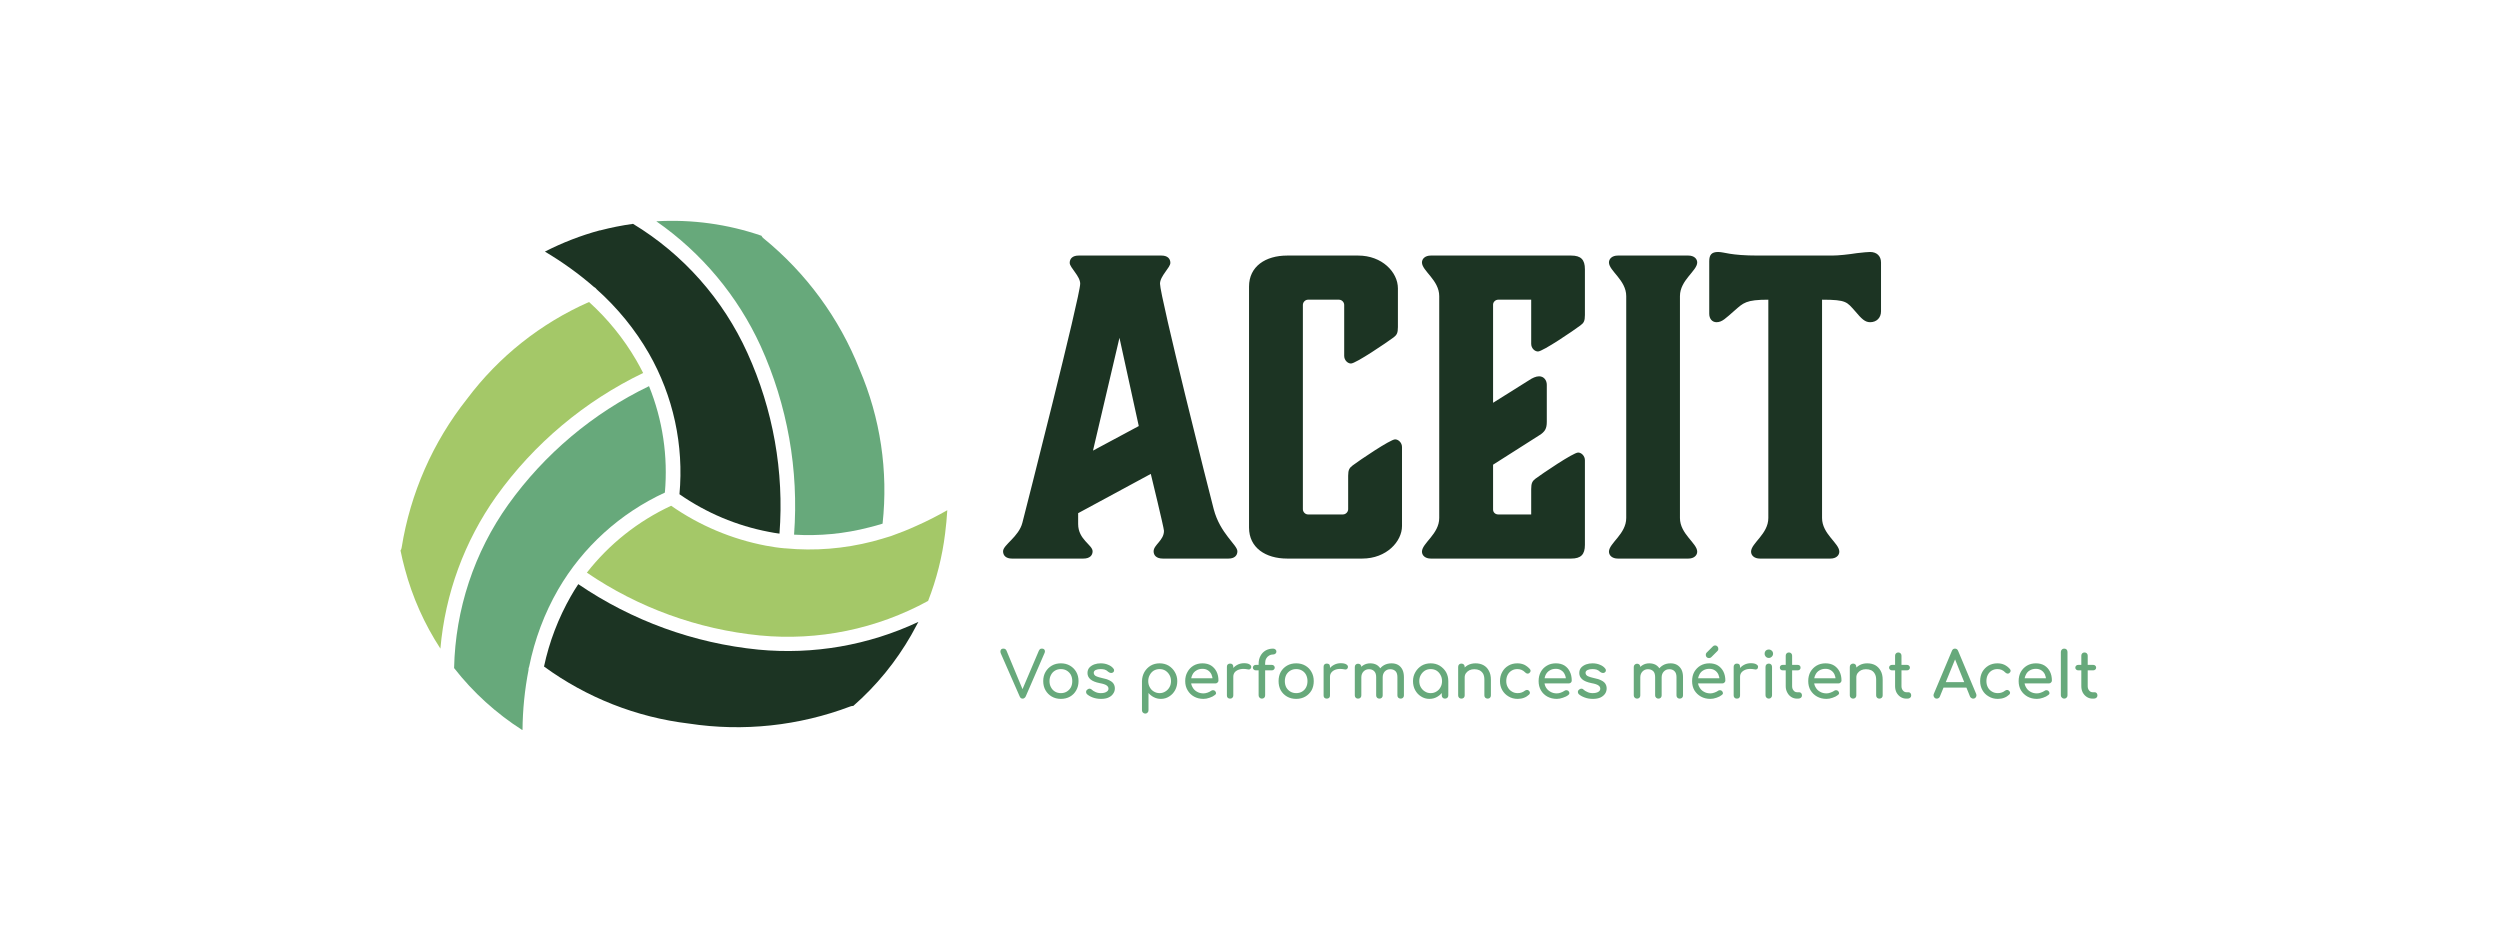 <svg xmlns="http://www.w3.org/2000/svg" version="1.1" xmlns:xlink="http://www.w3.org/1999/xlink" viewBox="0 0 15.011 5.706"><g transform="matrix(0.768,0,0,0.768,5.999,1.513)"><g transform="matrix(1,0,0,1,0,0)" clip-path="url(#SvgjsClipPath13042)"><g clip-path="url(#SvgjsClipPath13040f2195356-784a-45c5-8a68-e87dc977f939)"><path d=" M -1.858 -0.127 C -1.854 -0.119 -1.849 -0.112 -1.842 -0.107 C -1.508 0.165 -1.249 0.518 -1.091 0.918 C -0.928 1.298 -0.866 1.713 -0.911 2.124 C -0.946 2.135 -0.979 2.144 -1.015 2.153 C -1.207 2.203 -1.405 2.222 -1.603 2.21 C -1.565 1.704 -1.655 1.197 -1.864 0.736 C -2.044 0.343 -2.326 0.006 -2.68 -0.24 C -2.401 -0.256 -2.122 -0.218 -1.858 -0.127 Z" fill="#67a97b" transform="matrix(1,0,0,1,0,0)" fill-rule="evenodd"></path></g><g clip-path="url(#SvgjsClipPath13040f2195356-784a-45c5-8a68-e87dc977f939)"><path d=" M -3.145 0.293 C -3.151 0.285 -3.158 0.278 -3.167 0.274 C -3.286 0.17 -3.415 0.078 -3.551 -0.003 C -3.414 -0.073 -3.27 -0.129 -3.122 -0.169 L -3.118 -0.169 C -3.034 -0.191 -2.948 -0.208 -2.862 -0.22 C -2.469 0.018 -2.158 0.37 -1.968 0.789 C -1.767 1.231 -1.68 1.717 -1.717 2.202 C -1.745 2.198 -1.773 2.194 -1.801 2.188 C -2.052 2.14 -2.289 2.04 -2.499 1.894 C -2.464 1.511 -2.547 1.127 -2.738 0.793 C -2.846 0.605 -2.984 0.437 -3.145 0.293 Z" fill="#1c3423" transform="matrix(1,0,0,1,0,0)" fill-rule="evenodd"></path></g><g clip-path="url(#SvgjsClipPath13040f2195356-784a-45c5-8a68-e87dc977f939)"><path d=" M -4.68 2.334 C -4.675 2.327 -4.672 2.32 -4.671 2.311 C -4.603 1.886 -4.427 1.486 -4.16 1.149 C -3.912 0.818 -3.584 0.558 -3.206 0.391 C -3.06 0.523 -2.936 0.676 -2.837 0.846 C -2.818 0.878 -2.8 0.913 -2.783 0.946 C -3.24 1.166 -3.635 1.497 -3.931 1.91 C -4.18 2.261 -4.331 2.672 -4.368 3.101 C -4.493 2.909 -4.587 2.699 -4.646 2.477 C -4.659 2.43 -4.67 2.382 -4.68 2.334 Z" fill="#a4c868" transform="matrix(1,0,0,1,0,0)" fill-rule="evenodd"></path></g><g clip-path="url(#SvgjsClipPath13040f2195356-784a-45c5-8a68-e87dc977f939)"><path d=" M -0.555 2.728 C -0.957 2.948 -1.415 3.042 -1.871 2.998 C -2.356 2.95 -2.821 2.781 -3.223 2.507 C -3.048 2.283 -2.822 2.104 -2.564 1.984 C -2.342 2.139 -2.09 2.245 -1.824 2.296 C -1.775 2.305 -1.725 2.313 -1.675 2.317 L -1.67 2.317 C -1.441 2.339 -1.211 2.32 -0.989 2.263 C -0.94 2.25 -0.893 2.236 -0.845 2.221 L -0.845 2.221 C -0.777 2.197 -0.709 2.17 -0.644 2.14 C -0.562 2.104 -0.483 2.063 -0.405 2.019 C -0.409 2.079 -0.414 2.14 -0.422 2.2 C -0.444 2.381 -0.489 2.559 -0.555 2.728 Z" fill="#a4c868" transform="matrix(1,0,0,1,0,0)" fill-rule="evenodd"></path></g><g clip-path="url(#SvgjsClipPath13040f2195356-784a-45c5-8a68-e87dc977f939)"><path d=" M -3.674 3.241 C -3.678 3.25 -3.68 3.259 -3.679 3.268 C -3.709 3.423 -3.725 3.581 -3.726 3.739 C -3.931 3.608 -4.112 3.444 -4.261 3.253 C -4.251 2.794 -4.104 2.348 -3.837 1.974 C -3.554 1.579 -3.175 1.26 -2.737 1.049 C -2.63 1.313 -2.588 1.598 -2.613 1.881 C -2.962 2.042 -3.254 2.306 -3.447 2.638 C -3.555 2.825 -3.631 3.029 -3.674 3.241 Z" fill="#67a97b" transform="matrix(1,0,0,1,0,0)" fill-rule="evenodd"></path></g><g clip-path="url(#SvgjsClipPath13040f2195356-784a-45c5-8a68-e87dc977f939)"><path d=" M -1.14 3.549 C -1.148 3.549 -1.156 3.55 -1.163 3.553 C -1.565 3.705 -2 3.752 -2.425 3.687 C -2.835 3.638 -3.225 3.484 -3.558 3.241 C -3.517 3.048 -3.446 2.863 -3.348 2.691 C -3.33 2.66 -3.311 2.628 -3.29 2.597 C -2.87 2.883 -2.386 3.059 -1.881 3.109 C -1.452 3.15 -1.021 3.075 -0.631 2.892 C -0.649 2.926 -0.668 2.959 -0.687 2.995 C -0.806 3.203 -0.959 3.391 -1.14 3.549 Z" fill="#1c3423" transform="matrix(1,0,0,1,0,0)" fill-rule="evenodd"></path></g></g><g><path d=" M 0.734 1.553 L 0.941 0.671 L 1.092 1.361 M 1.678 2.011 C 1.644 1.885 1.258 0.345 1.258 0.248 C 1.258 0.188 1.339 0.122 1.339 0.085 C 1.339 0.05 1.314 0.028 1.27 0.028 L 0.621 0.028 C 0.577 0.028 0.552 0.05 0.552 0.085 C 0.552 0.122 0.634 0.188 0.634 0.248 C 0.634 0.345 0.207 2.02 0.182 2.117 C 0.154 2.227 0.031 2.29 0.031 2.34 C 0.031 2.375 0.056 2.397 0.1 2.397 L 0.659 2.397 C 0.709 2.397 0.731 2.372 0.731 2.34 C 0.731 2.29 0.618 2.249 0.618 2.127 L 0.618 2.042 L 1.186 1.735 C 1.186 1.735 1.289 2.158 1.289 2.18 C 1.289 2.255 1.208 2.29 1.208 2.34 C 1.208 2.372 1.23 2.397 1.28 2.397 L 1.794 2.397 C 1.838 2.397 1.863 2.375 1.863 2.34 C 1.863 2.29 1.728 2.202 1.678 2.011 M 3.15 1.525 C 3.15 1.49 3.121 1.465 3.096 1.465 C 3.059 1.465 2.814 1.631 2.764 1.669 C 2.739 1.688 2.729 1.703 2.729 1.75 L 2.729 2.011 C 2.729 2.033 2.71 2.052 2.688 2.052 L 2.415 2.052 C 2.394 2.052 2.375 2.033 2.375 2.011 L 2.375 0.414 C 2.375 0.392 2.394 0.373 2.415 0.373 L 2.657 0.373 C 2.679 0.373 2.698 0.392 2.698 0.414 L 2.698 0.812 C 2.698 0.847 2.726 0.872 2.751 0.872 C 2.789 0.872 3.033 0.706 3.084 0.668 C 3.109 0.649 3.118 0.634 3.118 0.587 L 3.118 0.285 C 3.118 0.157 2.993 0.028 2.808 0.028 L 2.252 0.028 C 2.083 0.028 1.954 0.113 1.954 0.27 L 1.954 2.155 C 1.954 2.312 2.083 2.397 2.252 2.397 L 2.839 2.397 C 3.03 2.397 3.15 2.262 3.15 2.143 M 4.473 2.397 C 4.549 2.397 4.58 2.365 4.58 2.29 L 4.58 1.628 C 4.58 1.594 4.552 1.568 4.527 1.568 C 4.489 1.568 4.244 1.735 4.194 1.772 C 4.169 1.791 4.16 1.807 4.16 1.854 L 4.16 2.052 L 3.902 2.052 C 3.88 2.052 3.862 2.036 3.862 2.014 L 3.862 1.663 L 4.222 1.434 C 4.269 1.405 4.282 1.38 4.282 1.327 L 4.282 1.038 C 4.282 1.004 4.26 0.972 4.222 0.972 C 4.197 0.972 4.169 0.985 4.141 1.004 L 3.862 1.179 L 3.862 0.411 C 3.862 0.392 3.88 0.373 3.902 0.373 L 4.16 0.373 L 4.16 0.718 C 4.16 0.753 4.188 0.778 4.213 0.778 C 4.251 0.778 4.495 0.612 4.545 0.574 C 4.571 0.555 4.58 0.54 4.58 0.493 L 4.58 0.135 C 4.58 0.06 4.549 0.028 4.473 0.028 L 3.375 0.028 C 3.331 0.028 3.306 0.053 3.306 0.082 C 3.306 0.147 3.441 0.22 3.441 0.345 L 3.441 2.08 C 3.441 2.205 3.306 2.277 3.306 2.343 C 3.306 2.372 3.331 2.397 3.375 2.397 M 5.323 0.345 C 5.323 0.22 5.458 0.147 5.458 0.082 C 5.458 0.053 5.433 0.028 5.389 0.028 L 4.837 0.028 C 4.793 0.028 4.768 0.053 4.768 0.082 C 4.768 0.147 4.903 0.22 4.903 0.345 L 4.903 2.08 C 4.903 2.205 4.768 2.277 4.768 2.343 C 4.768 2.372 4.793 2.397 4.837 2.397 L 5.389 2.397 C 5.433 2.397 5.458 2.372 5.458 2.343 C 5.458 2.277 5.323 2.205 5.323 2.08 M 6.434 0.373 C 6.628 0.373 6.628 0.392 6.691 0.461 C 6.744 0.524 6.77 0.549 6.81 0.549 C 6.861 0.549 6.895 0.514 6.895 0.464 L 6.895 0.082 C 6.895 0.031 6.861 0 6.81 0 C 6.792 0 6.76 0.003 6.707 0.009 C 6.644 0.019 6.563 0.028 6.512 0.028 L 5.935 0.028 C 5.712 0.028 5.672 0 5.621 0 C 5.571 0 5.552 0.022 5.552 0.072 L 5.552 0.483 C 5.552 0.521 5.574 0.549 5.609 0.549 C 5.653 0.549 5.681 0.518 5.75 0.458 C 5.819 0.398 5.838 0.373 6.014 0.373 L 6.014 2.08 C 6.014 2.205 5.879 2.277 5.879 2.343 C 5.879 2.372 5.904 2.397 5.948 2.397 L 6.5 2.397 C 6.544 2.397 6.569 2.372 6.569 2.343 C 6.569 2.277 6.434 2.205 6.434 2.08" fill="#1c3423" fill-rule="nonzero"></path></g><g><path d=" M 0.184 3.492 Q 0.168 3.492 0.161 3.475 L 0.014 3.14 Q 0.007 3.123 0.013 3.112 Q 0.018 3.101 0.034 3.101 Q 0.051 3.101 0.058 3.117 L 0.186 3.425 L 0.18 3.425 L 0.311 3.117 Q 0.316 3.108 0.321 3.104 Q 0.326 3.101 0.335 3.101 Q 0.35 3.101 0.356 3.112 Q 0.361 3.123 0.355 3.136 L 0.208 3.475 Q 0.204 3.483 0.198 3.487 Q 0.193 3.492 0.184 3.492 M 0.483 3.494 Q 0.443 3.494 0.412 3.476 Q 0.381 3.458 0.363 3.427 Q 0.345 3.396 0.345 3.355 Q 0.345 3.314 0.363 3.283 Q 0.381 3.252 0.412 3.234 Q 0.443 3.216 0.483 3.216 Q 0.523 3.216 0.554 3.234 Q 0.585 3.252 0.603 3.283 Q 0.621 3.314 0.621 3.355 Q 0.621 3.396 0.603 3.427 Q 0.586 3.458 0.555 3.476 Q 0.524 3.494 0.483 3.494 M 0.483 3.449 Q 0.509 3.449 0.529 3.437 Q 0.549 3.425 0.561 3.404 Q 0.572 3.383 0.572 3.355 Q 0.572 3.328 0.561 3.306 Q 0.549 3.285 0.529 3.273 Q 0.509 3.261 0.483 3.261 Q 0.457 3.261 0.437 3.273 Q 0.417 3.285 0.406 3.306 Q 0.394 3.328 0.394 3.355 Q 0.394 3.383 0.406 3.404 Q 0.417 3.425 0.437 3.437 Q 0.457 3.449 0.483 3.449 M 0.797 3.494 Q 0.762 3.494 0.732 3.483 Q 0.703 3.472 0.686 3.456 Q 0.679 3.448 0.68 3.437 Q 0.681 3.427 0.69 3.421 Q 0.7 3.413 0.709 3.414 Q 0.719 3.415 0.726 3.423 Q 0.735 3.432 0.753 3.44 Q 0.772 3.449 0.795 3.449 Q 0.824 3.449 0.839 3.439 Q 0.855 3.43 0.855 3.415 Q 0.856 3.4 0.841 3.389 Q 0.826 3.378 0.787 3.371 Q 0.737 3.361 0.714 3.341 Q 0.691 3.321 0.691 3.292 Q 0.691 3.266 0.706 3.249 Q 0.721 3.233 0.745 3.224 Q 0.768 3.216 0.794 3.216 Q 0.827 3.216 0.852 3.227 Q 0.878 3.237 0.893 3.256 Q 0.9 3.264 0.899 3.272 Q 0.899 3.281 0.891 3.287 Q 0.883 3.293 0.872 3.291 Q 0.861 3.289 0.853 3.282 Q 0.841 3.27 0.826 3.265 Q 0.812 3.261 0.793 3.261 Q 0.771 3.261 0.755 3.268 Q 0.74 3.276 0.74 3.29 Q 0.74 3.299 0.745 3.306 Q 0.75 3.314 0.764 3.319 Q 0.778 3.325 0.805 3.331 Q 0.842 3.338 0.864 3.35 Q 0.886 3.361 0.895 3.376 Q 0.905 3.392 0.905 3.412 Q 0.905 3.435 0.892 3.453 Q 0.88 3.472 0.856 3.483 Q 0.833 3.494 0.797 3.494 M 1.143 3.609 Q 1.132 3.609 1.124 3.601 Q 1.117 3.594 1.117 3.583 L 1.117 3.355 Q 1.118 3.316 1.136 3.284 Q 1.154 3.253 1.185 3.234 Q 1.216 3.216 1.255 3.216 Q 1.294 3.216 1.325 3.234 Q 1.356 3.253 1.374 3.284 Q 1.393 3.316 1.393 3.355 Q 1.393 3.395 1.376 3.426 Q 1.359 3.457 1.33 3.475 Q 1.301 3.494 1.265 3.494 Q 1.235 3.494 1.21 3.481 Q 1.186 3.469 1.168 3.448 L 1.168 3.583 Q 1.168 3.594 1.161 3.601 Q 1.154 3.609 1.143 3.609 M 1.255 3.449 Q 1.28 3.449 1.3 3.436 Q 1.32 3.424 1.332 3.403 Q 1.344 3.382 1.344 3.355 Q 1.344 3.328 1.332 3.307 Q 1.32 3.286 1.3 3.273 Q 1.28 3.261 1.255 3.261 Q 1.23 3.261 1.209 3.273 Q 1.189 3.286 1.178 3.307 Q 1.166 3.328 1.166 3.355 Q 1.166 3.382 1.178 3.403 Q 1.189 3.424 1.209 3.436 Q 1.23 3.449 1.255 3.449 M 1.598 3.494 Q 1.556 3.494 1.524 3.476 Q 1.492 3.458 1.474 3.427 Q 1.455 3.396 1.455 3.355 Q 1.455 3.314 1.473 3.283 Q 1.49 3.252 1.52 3.234 Q 1.551 3.216 1.59 3.216 Q 1.629 3.216 1.657 3.233 Q 1.685 3.251 1.7 3.281 Q 1.715 3.311 1.715 3.351 Q 1.715 3.36 1.708 3.366 Q 1.702 3.373 1.692 3.373 L 1.49 3.373 L 1.49 3.333 L 1.69 3.333 L 1.67 3.347 Q 1.669 3.322 1.66 3.302 Q 1.65 3.282 1.633 3.271 Q 1.615 3.259 1.59 3.259 Q 1.562 3.259 1.542 3.272 Q 1.521 3.284 1.511 3.306 Q 1.5 3.328 1.5 3.355 Q 1.5 3.383 1.513 3.404 Q 1.525 3.426 1.547 3.438 Q 1.569 3.451 1.598 3.451 Q 1.613 3.451 1.63 3.445 Q 1.646 3.439 1.656 3.432 Q 1.663 3.426 1.672 3.426 Q 1.681 3.426 1.687 3.431 Q 1.696 3.439 1.696 3.448 Q 1.697 3.457 1.688 3.463 Q 1.671 3.477 1.646 3.485 Q 1.621 3.494 1.598 3.494 M 1.805 3.321 Q 1.805 3.291 1.82 3.267 Q 1.835 3.243 1.86 3.229 Q 1.885 3.215 1.915 3.215 Q 1.945 3.215 1.959 3.225 Q 1.974 3.235 1.971 3.248 Q 1.969 3.255 1.965 3.259 Q 1.961 3.263 1.955 3.264 Q 1.95 3.265 1.943 3.263 Q 1.911 3.257 1.886 3.262 Q 1.86 3.268 1.845 3.283 Q 1.831 3.298 1.831 3.321 L 1.805 3.321 M 1.806 3.492 Q 1.794 3.492 1.787 3.485 Q 1.781 3.479 1.781 3.467 L 1.781 3.243 Q 1.781 3.231 1.787 3.225 Q 1.794 3.218 1.806 3.218 Q 1.818 3.218 1.824 3.224 Q 1.831 3.231 1.831 3.243 L 1.831 3.467 Q 1.831 3.479 1.824 3.485 Q 1.818 3.492 1.806 3.492 M 2.054 3.492 Q 2.044 3.492 2.037 3.485 Q 2.029 3.478 2.029 3.466 L 2.029 3.22 Q 2.029 3.184 2.044 3.157 Q 2.058 3.131 2.083 3.116 Q 2.109 3.101 2.142 3.101 Q 2.153 3.101 2.161 3.108 Q 2.168 3.114 2.168 3.124 Q 2.168 3.134 2.161 3.14 Q 2.153 3.147 2.142 3.147 Q 2.124 3.147 2.11 3.156 Q 2.096 3.164 2.088 3.179 Q 2.08 3.194 2.08 3.215 L 2.08 3.466 Q 2.08 3.478 2.073 3.485 Q 2.066 3.492 2.054 3.492 M 2.008 3.271 Q 1.997 3.271 1.991 3.265 Q 1.984 3.259 1.984 3.25 Q 1.984 3.24 1.991 3.234 Q 1.997 3.228 2.008 3.228 L 2.131 3.228 Q 2.142 3.228 2.148 3.234 Q 2.155 3.24 2.155 3.25 Q 2.155 3.259 2.148 3.265 Q 2.142 3.271 2.131 3.271 L 2.008 3.271 M 2.323 3.494 Q 2.282 3.494 2.251 3.476 Q 2.22 3.458 2.202 3.427 Q 2.185 3.396 2.185 3.355 Q 2.185 3.314 2.202 3.283 Q 2.22 3.252 2.251 3.234 Q 2.282 3.216 2.323 3.216 Q 2.363 3.216 2.394 3.234 Q 2.425 3.252 2.442 3.283 Q 2.46 3.314 2.46 3.355 Q 2.46 3.396 2.443 3.427 Q 2.425 3.458 2.394 3.476 Q 2.363 3.494 2.323 3.494 M 2.323 3.449 Q 2.349 3.449 2.369 3.437 Q 2.389 3.425 2.4 3.404 Q 2.411 3.383 2.411 3.355 Q 2.411 3.328 2.4 3.306 Q 2.389 3.285 2.369 3.273 Q 2.349 3.261 2.323 3.261 Q 2.297 3.261 2.277 3.273 Q 2.257 3.285 2.245 3.306 Q 2.234 3.328 2.234 3.355 Q 2.234 3.383 2.245 3.404 Q 2.257 3.425 2.277 3.437 Q 2.297 3.449 2.323 3.449 M 2.561 3.321 Q 2.561 3.291 2.576 3.267 Q 2.591 3.243 2.616 3.229 Q 2.641 3.215 2.671 3.215 Q 2.701 3.215 2.716 3.225 Q 2.73 3.235 2.727 3.248 Q 2.725 3.255 2.721 3.259 Q 2.717 3.263 2.711 3.264 Q 2.706 3.265 2.699 3.263 Q 2.667 3.257 2.642 3.262 Q 2.616 3.268 2.602 3.283 Q 2.587 3.298 2.587 3.321 L 2.561 3.321 M 2.562 3.492 Q 2.55 3.492 2.543 3.485 Q 2.537 3.479 2.537 3.467 L 2.537 3.243 Q 2.537 3.231 2.543 3.225 Q 2.55 3.218 2.562 3.218 Q 2.574 3.218 2.581 3.224 Q 2.587 3.231 2.587 3.243 L 2.587 3.467 Q 2.587 3.479 2.581 3.485 Q 2.574 3.492 2.562 3.492 M 3.14 3.492 Q 3.129 3.492 3.121 3.485 Q 3.114 3.478 3.114 3.467 L 3.114 3.324 Q 3.114 3.292 3.099 3.277 Q 3.083 3.262 3.058 3.262 Q 3.032 3.262 3.015 3.28 Q 2.999 3.298 2.999 3.326 L 2.957 3.326 Q 2.957 3.293 2.971 3.268 Q 2.985 3.244 3.01 3.23 Q 3.036 3.216 3.068 3.216 Q 3.097 3.216 3.119 3.228 Q 3.141 3.241 3.153 3.265 Q 3.165 3.289 3.165 3.324 L 3.165 3.467 Q 3.165 3.478 3.158 3.485 Q 3.151 3.492 3.14 3.492 M 2.806 3.492 Q 2.795 3.492 2.788 3.485 Q 2.781 3.478 2.781 3.467 L 2.781 3.244 Q 2.781 3.233 2.788 3.226 Q 2.795 3.219 2.806 3.219 Q 2.818 3.219 2.825 3.226 Q 2.832 3.233 2.832 3.244 L 2.832 3.467 Q 2.832 3.478 2.825 3.485 Q 2.818 3.492 2.806 3.492 M 2.973 3.492 Q 2.962 3.492 2.955 3.485 Q 2.948 3.478 2.948 3.467 L 2.948 3.324 Q 2.948 3.292 2.932 3.277 Q 2.917 3.262 2.892 3.262 Q 2.866 3.262 2.849 3.28 Q 2.832 3.298 2.832 3.326 L 2.8 3.326 Q 2.8 3.293 2.813 3.268 Q 2.826 3.244 2.849 3.23 Q 2.872 3.216 2.902 3.216 Q 2.93 3.216 2.952 3.228 Q 2.974 3.241 2.986 3.265 Q 2.999 3.289 2.999 3.324 L 2.999 3.467 Q 2.999 3.478 2.992 3.485 Q 2.985 3.492 2.973 3.492 M 3.364 3.494 Q 3.328 3.494 3.299 3.475 Q 3.27 3.457 3.253 3.426 Q 3.236 3.395 3.236 3.355 Q 3.236 3.316 3.255 3.284 Q 3.273 3.253 3.304 3.234 Q 3.335 3.216 3.374 3.216 Q 3.413 3.216 3.444 3.234 Q 3.475 3.253 3.494 3.284 Q 3.512 3.316 3.512 3.355 L 3.492 3.355 Q 3.492 3.395 3.476 3.426 Q 3.459 3.457 3.43 3.475 Q 3.401 3.494 3.364 3.494 M 3.374 3.449 Q 3.4 3.449 3.42 3.436 Q 3.44 3.424 3.451 3.403 Q 3.463 3.382 3.463 3.355 Q 3.463 3.328 3.451 3.307 Q 3.44 3.286 3.42 3.273 Q 3.4 3.261 3.374 3.261 Q 3.349 3.261 3.329 3.273 Q 3.309 3.286 3.297 3.307 Q 3.285 3.328 3.285 3.355 Q 3.285 3.382 3.297 3.403 Q 3.309 3.424 3.329 3.436 Q 3.349 3.449 3.374 3.449 M 3.486 3.492 Q 3.475 3.492 3.468 3.485 Q 3.461 3.478 3.461 3.467 L 3.461 3.39 L 3.47 3.337 L 3.512 3.355 L 3.512 3.467 Q 3.512 3.478 3.505 3.485 Q 3.497 3.492 3.486 3.492 M 3.82 3.492 Q 3.809 3.492 3.801 3.485 Q 3.794 3.478 3.794 3.467 L 3.794 3.344 Q 3.794 3.315 3.784 3.297 Q 3.773 3.279 3.755 3.27 Q 3.738 3.262 3.715 3.262 Q 3.694 3.262 3.677 3.27 Q 3.66 3.279 3.65 3.293 Q 3.64 3.307 3.64 3.326 L 3.608 3.326 Q 3.608 3.294 3.623 3.269 Q 3.639 3.245 3.665 3.23 Q 3.692 3.216 3.725 3.216 Q 3.759 3.216 3.786 3.23 Q 3.814 3.245 3.829 3.274 Q 3.845 3.302 3.845 3.344 L 3.845 3.467 Q 3.845 3.478 3.838 3.485 Q 3.831 3.492 3.82 3.492 M 3.614 3.492 Q 3.603 3.492 3.596 3.485 Q 3.589 3.478 3.589 3.467 L 3.589 3.244 Q 3.589 3.232 3.596 3.225 Q 3.603 3.218 3.614 3.218 Q 3.626 3.218 3.633 3.225 Q 3.64 3.232 3.64 3.244 L 3.64 3.467 Q 3.64 3.478 3.633 3.485 Q 3.626 3.492 3.614 3.492 M 4.054 3.494 Q 4.014 3.494 3.983 3.475 Q 3.952 3.457 3.934 3.426 Q 3.916 3.395 3.916 3.355 Q 3.916 3.315 3.934 3.283 Q 3.951 3.252 3.982 3.234 Q 4.012 3.216 4.052 3.216 Q 4.081 3.216 4.106 3.227 Q 4.13 3.239 4.15 3.261 Q 4.157 3.269 4.155 3.278 Q 4.153 3.286 4.144 3.293 Q 4.137 3.298 4.128 3.296 Q 4.12 3.294 4.113 3.287 Q 4.088 3.261 4.052 3.261 Q 4.026 3.261 4.007 3.273 Q 3.987 3.285 3.976 3.306 Q 3.965 3.327 3.965 3.355 Q 3.965 3.382 3.977 3.403 Q 3.988 3.424 4.008 3.436 Q 4.028 3.449 4.054 3.449 Q 4.072 3.449 4.085 3.444 Q 4.098 3.44 4.109 3.431 Q 4.117 3.425 4.126 3.424 Q 4.134 3.423 4.141 3.429 Q 4.149 3.436 4.15 3.444 Q 4.151 3.453 4.144 3.46 Q 4.108 3.494 4.054 3.494 M 4.36 3.494 Q 4.319 3.494 4.286 3.476 Q 4.254 3.458 4.236 3.427 Q 4.218 3.396 4.218 3.355 Q 4.218 3.314 4.235 3.283 Q 4.252 3.252 4.283 3.234 Q 4.313 3.216 4.353 3.216 Q 4.392 3.216 4.42 3.233 Q 4.448 3.251 4.462 3.281 Q 4.477 3.311 4.477 3.351 Q 4.477 3.36 4.471 3.366 Q 4.464 3.373 4.454 3.373 L 4.253 3.373 L 4.253 3.333 L 4.453 3.333 L 4.432 3.347 Q 4.432 3.322 4.422 3.302 Q 4.413 3.282 4.395 3.271 Q 4.378 3.259 4.353 3.259 Q 4.324 3.259 4.304 3.272 Q 4.284 3.284 4.273 3.306 Q 4.263 3.328 4.263 3.355 Q 4.263 3.383 4.275 3.404 Q 4.288 3.426 4.31 3.438 Q 4.332 3.451 4.36 3.451 Q 4.376 3.451 4.392 3.445 Q 4.408 3.439 4.418 3.432 Q 4.426 3.426 4.434 3.426 Q 4.443 3.426 4.45 3.431 Q 4.458 3.439 4.459 3.448 Q 4.459 3.457 4.451 3.463 Q 4.434 3.477 4.408 3.485 Q 4.383 3.494 4.36 3.494 M 4.642 3.494 Q 4.607 3.494 4.578 3.483 Q 4.548 3.472 4.531 3.456 Q 4.524 3.448 4.525 3.437 Q 4.526 3.427 4.535 3.421 Q 4.545 3.413 4.555 3.414 Q 4.564 3.415 4.571 3.423 Q 4.58 3.432 4.599 3.44 Q 4.617 3.449 4.64 3.449 Q 4.669 3.449 4.685 3.439 Q 4.7 3.43 4.7 3.415 Q 4.701 3.4 4.686 3.389 Q 4.671 3.378 4.632 3.371 Q 4.582 3.361 4.559 3.341 Q 4.536 3.321 4.536 3.292 Q 4.536 3.266 4.551 3.249 Q 4.566 3.233 4.59 3.224 Q 4.613 3.216 4.639 3.216 Q 4.672 3.216 4.697 3.227 Q 4.723 3.237 4.738 3.256 Q 4.745 3.264 4.744 3.272 Q 4.744 3.281 4.736 3.287 Q 4.728 3.293 4.717 3.291 Q 4.706 3.289 4.698 3.282 Q 4.686 3.27 4.671 3.265 Q 4.657 3.261 4.638 3.261 Q 4.616 3.261 4.601 3.268 Q 4.585 3.276 4.585 3.29 Q 4.585 3.299 4.59 3.306 Q 4.595 3.314 4.609 3.319 Q 4.623 3.325 4.65 3.331 Q 4.687 3.338 4.709 3.35 Q 4.731 3.361 4.74 3.376 Q 4.75 3.392 4.75 3.412 Q 4.75 3.435 4.738 3.453 Q 4.725 3.472 4.702 3.483 Q 4.678 3.494 4.642 3.494 M 5.321 3.492 Q 5.31 3.492 5.303 3.485 Q 5.296 3.478 5.296 3.467 L 5.296 3.324 Q 5.296 3.292 5.28 3.277 Q 5.265 3.262 5.24 3.262 Q 5.214 3.262 5.197 3.28 Q 5.18 3.298 5.18 3.326 L 5.139 3.326 Q 5.139 3.293 5.153 3.268 Q 5.167 3.244 5.192 3.23 Q 5.217 3.216 5.25 3.216 Q 5.278 3.216 5.3 3.228 Q 5.322 3.241 5.335 3.265 Q 5.347 3.289 5.347 3.324 L 5.347 3.467 Q 5.347 3.478 5.34 3.485 Q 5.333 3.492 5.321 3.492 M 4.988 3.492 Q 4.977 3.492 4.97 3.485 Q 4.962 3.478 4.962 3.467 L 4.962 3.244 Q 4.962 3.233 4.97 3.226 Q 4.977 3.219 4.988 3.219 Q 4.999 3.219 5.006 3.226 Q 5.013 3.233 5.013 3.244 L 5.013 3.467 Q 5.013 3.478 5.006 3.485 Q 4.999 3.492 4.988 3.492 M 5.155 3.492 Q 5.144 3.492 5.137 3.485 Q 5.129 3.478 5.129 3.467 L 5.129 3.324 Q 5.129 3.292 5.114 3.277 Q 5.098 3.262 5.073 3.262 Q 5.047 3.262 5.03 3.28 Q 5.013 3.298 5.013 3.326 L 4.982 3.326 Q 4.982 3.293 4.995 3.268 Q 5.008 3.244 5.031 3.23 Q 5.054 3.216 5.083 3.216 Q 5.112 3.216 5.134 3.228 Q 5.156 3.241 5.168 3.265 Q 5.18 3.289 5.18 3.324 L 5.18 3.467 Q 5.18 3.478 5.173 3.485 Q 5.166 3.492 5.155 3.492 M 5.561 3.494 Q 5.519 3.494 5.487 3.476 Q 5.455 3.458 5.436 3.427 Q 5.418 3.396 5.418 3.355 Q 5.418 3.314 5.435 3.283 Q 5.453 3.252 5.483 3.234 Q 5.514 3.216 5.553 3.216 Q 5.592 3.216 5.62 3.233 Q 5.648 3.251 5.663 3.281 Q 5.678 3.311 5.678 3.351 Q 5.678 3.36 5.671 3.366 Q 5.665 3.373 5.655 3.373 L 5.453 3.373 L 5.453 3.333 L 5.653 3.333 L 5.633 3.347 Q 5.632 3.322 5.623 3.302 Q 5.613 3.282 5.596 3.271 Q 5.578 3.259 5.553 3.259 Q 5.525 3.259 5.504 3.272 Q 5.484 3.284 5.474 3.306 Q 5.463 3.328 5.463 3.355 Q 5.463 3.383 5.476 3.404 Q 5.488 3.426 5.51 3.438 Q 5.532 3.451 5.561 3.451 Q 5.576 3.451 5.592 3.445 Q 5.609 3.439 5.619 3.432 Q 5.626 3.426 5.635 3.426 Q 5.644 3.426 5.65 3.431 Q 5.659 3.439 5.659 3.448 Q 5.66 3.457 5.651 3.463 Q 5.634 3.477 5.609 3.485 Q 5.584 3.494 5.561 3.494 M 5.55 3.175 Q 5.539 3.175 5.532 3.168 Q 5.525 3.161 5.525 3.15 Q 5.525 3.139 5.531 3.133 L 5.58 3.084 Q 5.587 3.076 5.598 3.076 Q 5.609 3.076 5.616 3.084 Q 5.623 3.091 5.623 3.102 Q 5.623 3.107 5.622 3.112 Q 5.62 3.116 5.616 3.12 L 5.568 3.168 Q 5.561 3.175 5.55 3.175 M 5.768 3.321 Q 5.768 3.291 5.783 3.267 Q 5.797 3.243 5.822 3.229 Q 5.847 3.215 5.877 3.215 Q 5.907 3.215 5.922 3.225 Q 5.937 3.235 5.933 3.248 Q 5.932 3.255 5.928 3.259 Q 5.923 3.263 5.918 3.264 Q 5.912 3.265 5.906 3.263 Q 5.874 3.257 5.848 3.262 Q 5.823 3.268 5.808 3.283 Q 5.793 3.298 5.793 3.321 L 5.768 3.321 M 5.768 3.492 Q 5.756 3.492 5.75 3.485 Q 5.743 3.479 5.743 3.467 L 5.743 3.243 Q 5.743 3.231 5.75 3.225 Q 5.756 3.218 5.768 3.218 Q 5.781 3.218 5.787 3.224 Q 5.793 3.231 5.793 3.243 L 5.793 3.467 Q 5.793 3.479 5.787 3.485 Q 5.781 3.492 5.768 3.492 M 6.018 3.492 Q 6.007 3.492 5.999 3.484 Q 5.992 3.477 5.992 3.466 L 5.992 3.244 Q 5.992 3.232 5.999 3.225 Q 6.007 3.218 6.018 3.218 Q 6.029 3.218 6.036 3.225 Q 6.043 3.232 6.043 3.244 L 6.043 3.466 Q 6.043 3.477 6.036 3.484 Q 6.029 3.492 6.018 3.492 M 6.018 3.174 Q 6.004 3.174 5.994 3.164 Q 5.985 3.154 5.985 3.141 Q 5.985 3.127 5.994 3.117 Q 6.004 3.108 6.018 3.108 Q 6.031 3.108 6.041 3.117 Q 6.051 3.127 6.051 3.141 Q 6.051 3.154 6.041 3.164 Q 6.031 3.174 6.018 3.174 M 6.238 3.492 Q 6.213 3.492 6.193 3.479 Q 6.173 3.466 6.162 3.444 Q 6.15 3.422 6.15 3.395 L 6.15 3.156 Q 6.15 3.145 6.157 3.138 Q 6.164 3.131 6.175 3.131 Q 6.186 3.131 6.193 3.138 Q 6.2 3.145 6.2 3.156 L 6.2 3.395 Q 6.2 3.415 6.211 3.428 Q 6.222 3.442 6.238 3.442 L 6.255 3.442 Q 6.264 3.442 6.271 3.449 Q 6.277 3.456 6.277 3.467 Q 6.277 3.478 6.269 3.485 Q 6.26 3.492 6.247 3.492 L 6.238 3.492 M 6.127 3.271 Q 6.117 3.271 6.11 3.265 Q 6.104 3.259 6.104 3.25 Q 6.104 3.24 6.11 3.234 Q 6.117 3.228 6.127 3.228 L 6.243 3.228 Q 6.253 3.228 6.26 3.234 Q 6.266 3.24 6.266 3.25 Q 6.266 3.259 6.26 3.265 Q 6.253 3.271 6.243 3.271 L 6.127 3.271 M 6.469 3.494 Q 6.427 3.494 6.395 3.476 Q 6.363 3.458 6.344 3.427 Q 6.326 3.396 6.326 3.355 Q 6.326 3.314 6.343 3.283 Q 6.361 3.252 6.391 3.234 Q 6.422 3.216 6.461 3.216 Q 6.5 3.216 6.528 3.233 Q 6.556 3.251 6.571 3.281 Q 6.586 3.311 6.586 3.351 Q 6.586 3.36 6.579 3.366 Q 6.573 3.373 6.563 3.373 L 6.361 3.373 L 6.361 3.333 L 6.561 3.333 L 6.541 3.347 Q 6.54 3.322 6.531 3.302 Q 6.521 3.282 6.504 3.271 Q 6.486 3.259 6.461 3.259 Q 6.433 3.259 6.412 3.272 Q 6.392 3.284 6.382 3.306 Q 6.371 3.328 6.371 3.355 Q 6.371 3.383 6.384 3.404 Q 6.396 3.426 6.418 3.438 Q 6.44 3.451 6.469 3.451 Q 6.484 3.451 6.5 3.445 Q 6.517 3.439 6.527 3.432 Q 6.534 3.426 6.543 3.426 Q 6.552 3.426 6.558 3.431 Q 6.567 3.439 6.567 3.448 Q 6.568 3.457 6.559 3.463 Q 6.542 3.477 6.517 3.485 Q 6.492 3.494 6.469 3.494 M 6.882 3.492 Q 6.871 3.492 6.864 3.485 Q 6.857 3.478 6.857 3.467 L 6.857 3.344 Q 6.857 3.315 6.846 3.297 Q 6.836 3.279 6.818 3.27 Q 6.8 3.262 6.777 3.262 Q 6.756 3.262 6.739 3.27 Q 6.722 3.279 6.712 3.293 Q 6.702 3.307 6.702 3.326 L 6.671 3.326 Q 6.671 3.294 6.686 3.269 Q 6.701 3.245 6.728 3.23 Q 6.754 3.216 6.787 3.216 Q 6.822 3.216 6.849 3.23 Q 6.876 3.245 6.892 3.274 Q 6.908 3.302 6.908 3.344 L 6.908 3.467 Q 6.908 3.478 6.901 3.485 Q 6.893 3.492 6.882 3.492 M 6.677 3.492 Q 6.666 3.492 6.659 3.485 Q 6.651 3.478 6.651 3.467 L 6.651 3.244 Q 6.651 3.232 6.659 3.225 Q 6.666 3.218 6.677 3.218 Q 6.688 3.218 6.695 3.225 Q 6.702 3.232 6.702 3.244 L 6.702 3.467 Q 6.702 3.478 6.695 3.485 Q 6.688 3.492 6.677 3.492 M 7.093 3.492 Q 7.068 3.492 7.048 3.479 Q 7.028 3.466 7.016 3.444 Q 7.005 3.422 7.005 3.395 L 7.005 3.156 Q 7.005 3.145 7.012 3.138 Q 7.019 3.131 7.03 3.131 Q 7.041 3.131 7.048 3.138 Q 7.055 3.145 7.055 3.156 L 7.055 3.395 Q 7.055 3.415 7.066 3.428 Q 7.077 3.442 7.093 3.442 L 7.11 3.442 Q 7.119 3.442 7.125 3.449 Q 7.131 3.456 7.131 3.467 Q 7.131 3.478 7.123 3.485 Q 7.115 3.492 7.102 3.492 L 7.093 3.492 M 6.982 3.271 Q 6.971 3.271 6.965 3.265 Q 6.958 3.259 6.958 3.25 Q 6.958 3.24 6.965 3.234 Q 6.971 3.228 6.982 3.228 L 7.097 3.228 Q 7.108 3.228 7.114 3.234 Q 7.121 3.24 7.121 3.25 Q 7.121 3.259 7.114 3.265 Q 7.108 3.271 7.097 3.271 L 6.982 3.271 M 7.331 3.492 Q 7.317 3.492 7.31 3.48 Q 7.302 3.468 7.308 3.454 L 7.449 3.119 Q 7.456 3.101 7.473 3.101 Q 7.491 3.101 7.498 3.119 L 7.639 3.455 Q 7.644 3.469 7.637 3.48 Q 7.63 3.492 7.615 3.492 Q 7.608 3.492 7.601 3.487 Q 7.594 3.483 7.591 3.476 L 7.467 3.168 L 7.481 3.168 L 7.355 3.476 Q 7.352 3.484 7.345 3.488 Q 7.338 3.492 7.331 3.492 M 7.358 3.406 L 7.378 3.363 L 7.574 3.363 L 7.594 3.406 L 7.358 3.406 M 7.808 3.494 Q 7.768 3.494 7.737 3.475 Q 7.705 3.457 7.688 3.426 Q 7.67 3.395 7.67 3.355 Q 7.67 3.315 7.687 3.283 Q 7.705 3.252 7.735 3.234 Q 7.766 3.216 7.805 3.216 Q 7.835 3.216 7.859 3.227 Q 7.884 3.239 7.903 3.261 Q 7.91 3.269 7.908 3.278 Q 7.906 3.286 7.897 3.293 Q 7.89 3.298 7.882 3.296 Q 7.873 3.294 7.866 3.287 Q 7.842 3.261 7.805 3.261 Q 7.78 3.261 7.76 3.273 Q 7.741 3.285 7.73 3.306 Q 7.719 3.327 7.719 3.355 Q 7.719 3.382 7.73 3.403 Q 7.741 3.424 7.761 3.436 Q 7.781 3.449 7.808 3.449 Q 7.825 3.449 7.839 3.444 Q 7.852 3.44 7.863 3.431 Q 7.871 3.425 7.879 3.424 Q 7.888 3.423 7.894 3.429 Q 7.903 3.436 7.904 3.444 Q 7.905 3.453 7.898 3.46 Q 7.862 3.494 7.808 3.494 M 8.114 3.494 Q 8.072 3.494 8.04 3.476 Q 8.008 3.458 7.989 3.427 Q 7.971 3.396 7.971 3.355 Q 7.971 3.314 7.988 3.283 Q 8.006 3.252 8.036 3.234 Q 8.067 3.216 8.106 3.216 Q 8.145 3.216 8.173 3.233 Q 8.201 3.251 8.216 3.281 Q 8.231 3.311 8.231 3.351 Q 8.231 3.36 8.224 3.366 Q 8.218 3.373 8.208 3.373 L 8.006 3.373 L 8.006 3.333 L 8.206 3.333 L 8.186 3.347 Q 8.185 3.322 8.176 3.302 Q 8.166 3.282 8.149 3.271 Q 8.131 3.259 8.106 3.259 Q 8.078 3.259 8.057 3.272 Q 8.037 3.284 8.027 3.306 Q 8.016 3.328 8.016 3.355 Q 8.016 3.383 8.029 3.404 Q 8.041 3.426 8.063 3.438 Q 8.085 3.451 8.114 3.451 Q 8.129 3.451 8.145 3.445 Q 8.162 3.439 8.172 3.432 Q 8.179 3.426 8.188 3.426 Q 8.197 3.426 8.203 3.431 Q 8.212 3.439 8.212 3.448 Q 8.213 3.457 8.204 3.463 Q 8.187 3.477 8.162 3.485 Q 8.137 3.494 8.114 3.494 M 8.327 3.492 Q 8.316 3.492 8.309 3.484 Q 8.301 3.477 8.301 3.466 L 8.301 3.127 Q 8.301 3.116 8.309 3.108 Q 8.316 3.101 8.327 3.101 Q 8.339 3.101 8.346 3.108 Q 8.353 3.116 8.353 3.127 L 8.353 3.466 Q 8.353 3.477 8.346 3.484 Q 8.339 3.492 8.327 3.492 M 8.549 3.492 Q 8.524 3.492 8.504 3.479 Q 8.484 3.466 8.472 3.444 Q 8.461 3.422 8.461 3.395 L 8.461 3.156 Q 8.461 3.145 8.468 3.138 Q 8.475 3.131 8.486 3.131 Q 8.497 3.131 8.504 3.138 Q 8.511 3.145 8.511 3.156 L 8.511 3.395 Q 8.511 3.415 8.522 3.428 Q 8.533 3.442 8.549 3.442 L 8.566 3.442 Q 8.575 3.442 8.581 3.449 Q 8.587 3.456 8.587 3.467 Q 8.587 3.478 8.579 3.485 Q 8.571 3.492 8.558 3.492 L 8.549 3.492 M 8.438 3.271 Q 8.427 3.271 8.421 3.265 Q 8.414 3.259 8.414 3.25 Q 8.414 3.24 8.421 3.234 Q 8.427 3.228 8.438 3.228 L 8.553 3.228 Q 8.564 3.228 8.57 3.234 Q 8.577 3.24 8.577 3.25 Q 8.577 3.259 8.57 3.265 Q 8.564 3.271 8.553 3.271 L 8.438 3.271" fill="#67a97b" fill-rule="nonzero"></path></g></g><defs><clipPath id="SvgjsClipPath13042"><path d=" M -4.68 -0.244 h 4.28 v 3.98 h -4.28 Z"></path></clipPath><clipPath id="SvgjsClipPath13040f2195356-784a-45c5-8a68-e87dc977f939"><path d=" M -4.68 -0.244 L -0.4 -0.244 L -0.4 3.736 L -4.68 3.736 Z"></path></clipPath></defs></svg>